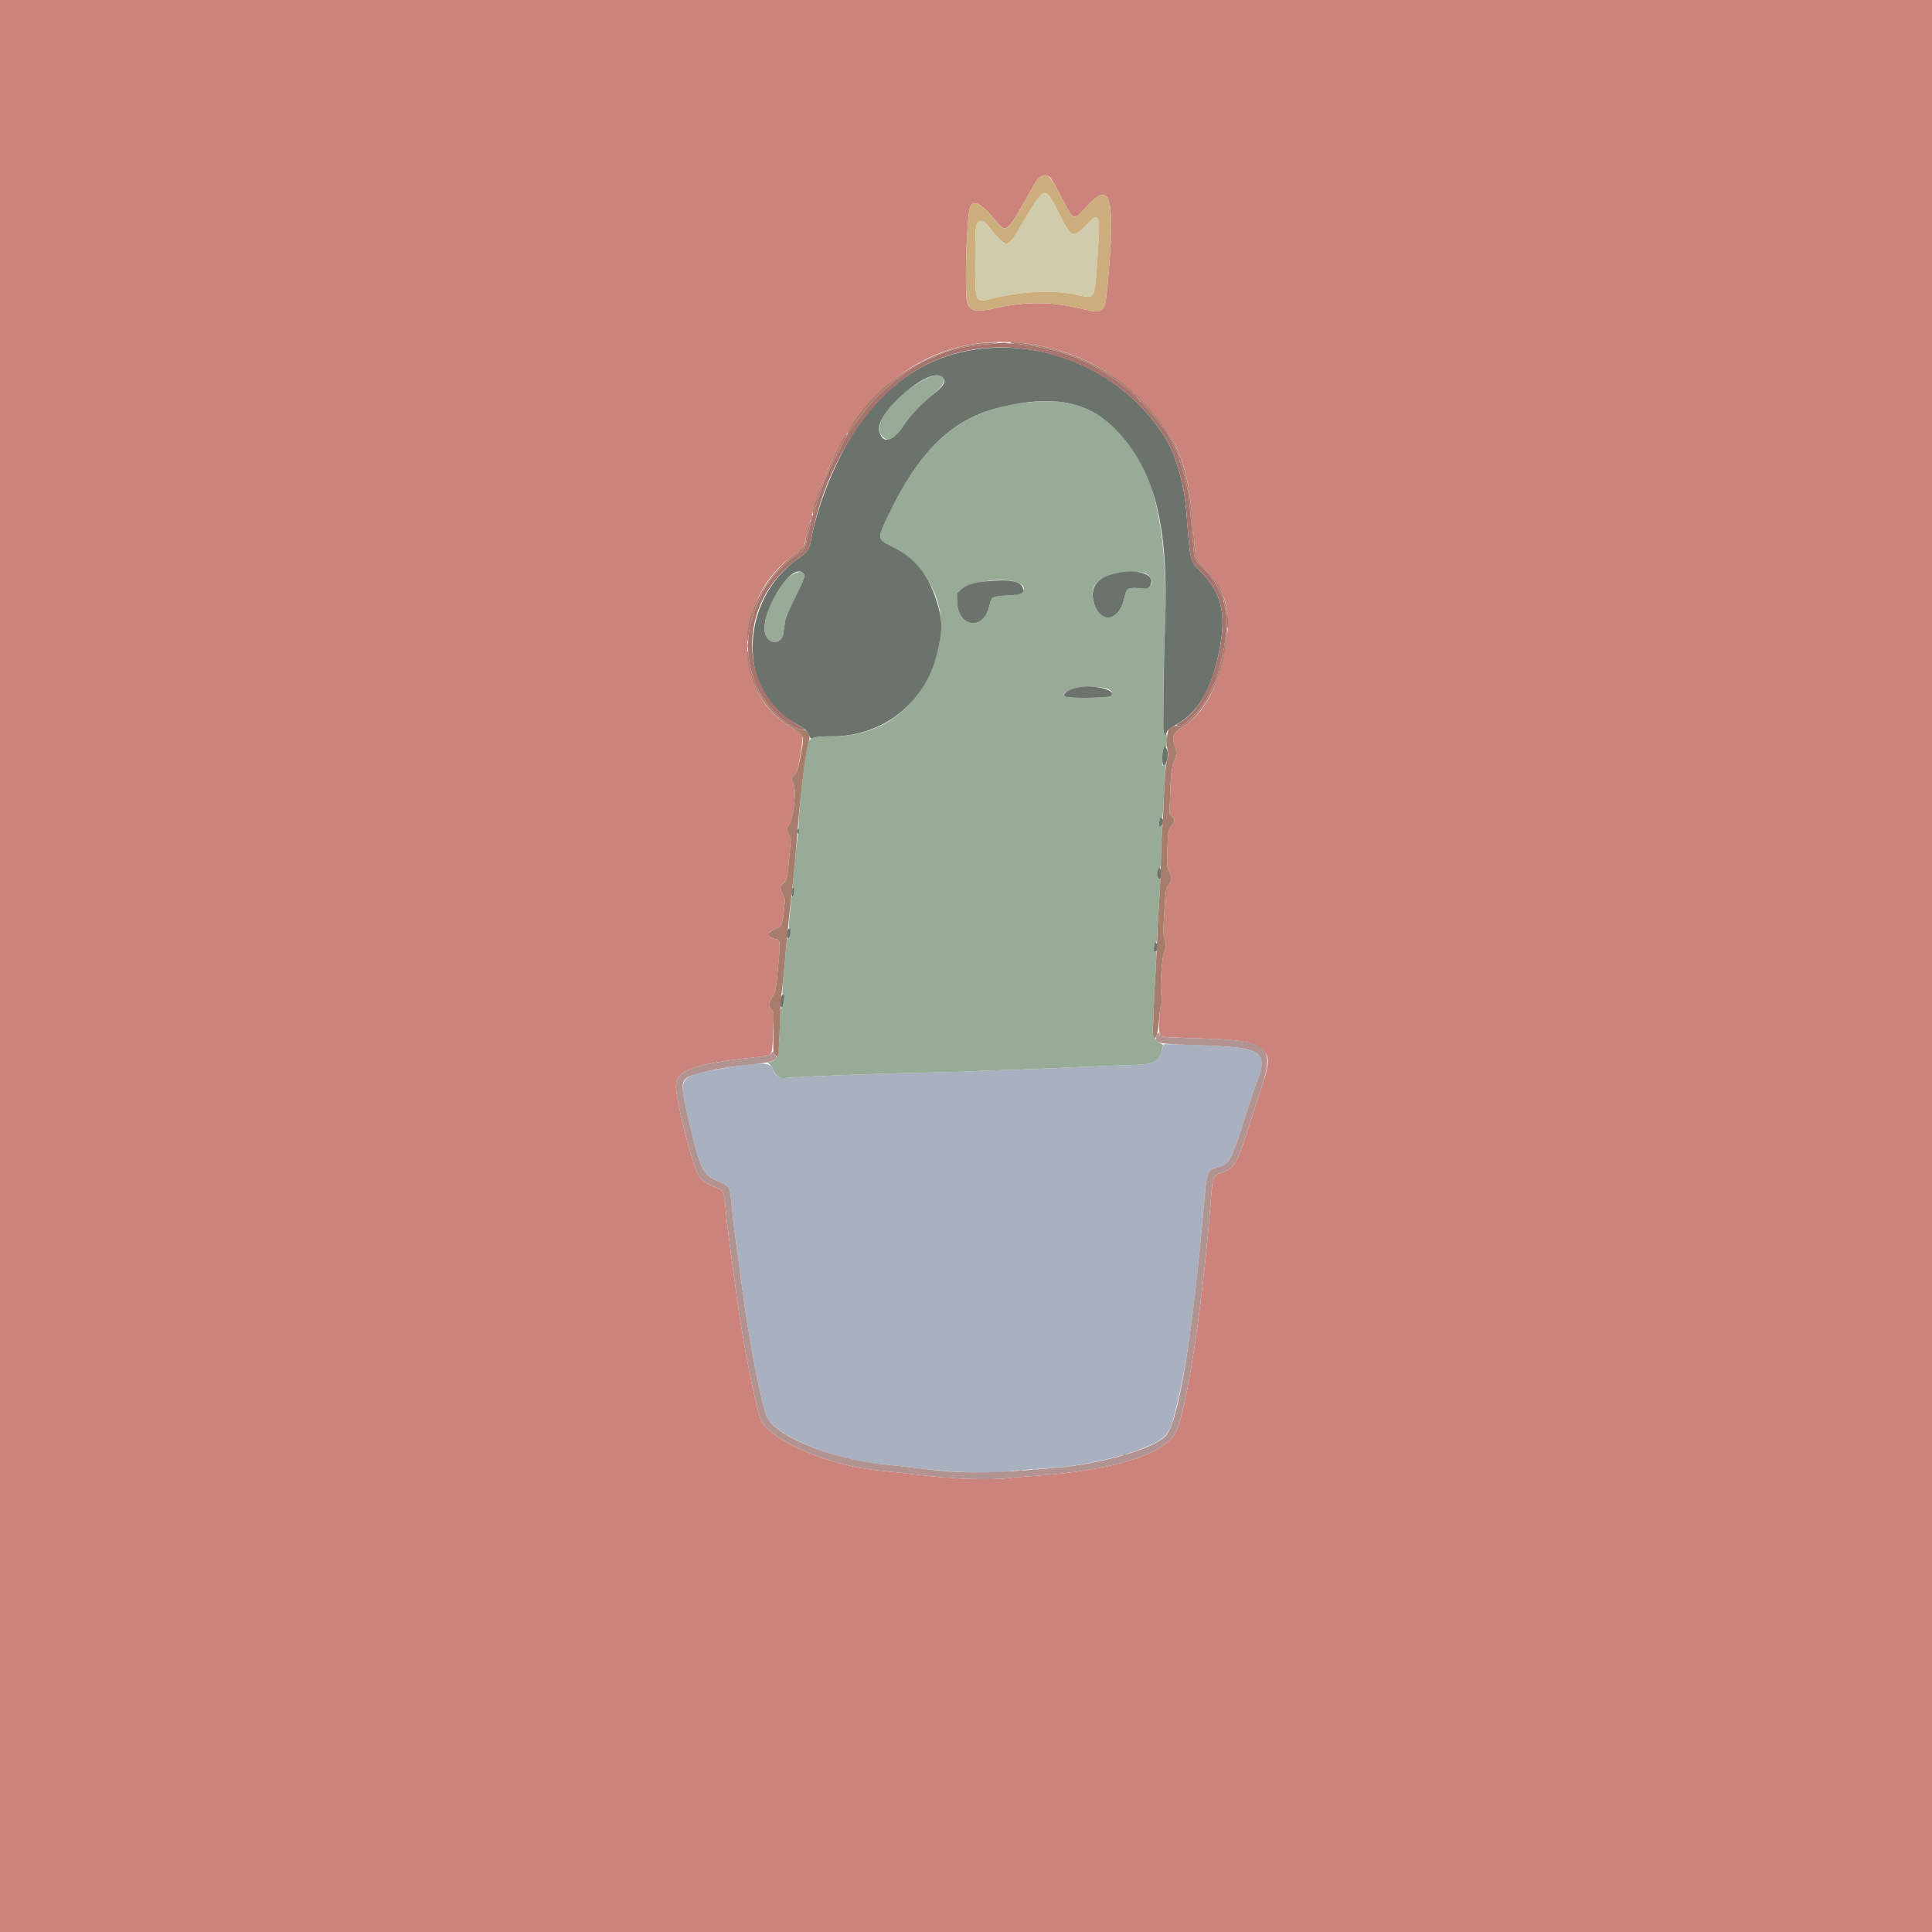 <svg id="svg" version="1.1" xmlns="http://www.w3.org/2000/svg" xmlns:xlink="http://www.w3.org/1999/xlink" width="400" height="400" viewBox="0, 0, 400,400"><g id="svgg"><path id="path0" d="M0.000 200.000 L 0.000 400.000 200.000 400.000 L 400.000 400.000 400.000 200.000 L 400.000 0.000 200.000 0.000 L 0.000 0.000 0.000 200.000 M217.448 36.768 C 217.689 37.009,218.703 38.789,219.701 40.723 C 222.350 45.854,222.250 45.811,224.830 42.919 C 230.095 37.016,231.025 40.669,229.207 60.104 C 228.777 64.698,228.350 65.026,224.171 63.974 C 218.146 62.457,212.531 62.373,206.545 63.712 C 202.114 64.704,201.029 64.537,200.268 62.750 C 199.662 61.328,200.100 45.238,200.806 43.016 C 201.404 41.132,203.165 42.040,206.277 45.837 C 208.393 48.420,208.330 48.483,214.331 37.851 C 215.212 36.291,216.519 35.836,217.448 36.768 M212.854 71.195 C 223.524 72.683,231.935 77.427,239.141 86.021 C 244.117 91.956,245.947 96.923,246.775 106.738 C 247.194 111.705,247.453 114.446,247.576 115.207 C 247.655 115.696,248.165 116.374,249.573 117.862 C 254.184 122.735,255.141 127.122,253.412 135.459 C 251.870 142.895,249.130 147.741,244.922 150.476 C 242.832 151.834,242.482 152.694,243.262 154.560 C 243.655 155.502,243.624 156.371,243.160 157.393 C 242.603 158.622,242.412 160.146,242.262 164.558 L 242.130 168.472 242.647 169.030 C 243.271 169.704,243.296 170.101,242.755 170.722 C 241.912 171.689,241.819 172.119,241.684 175.704 C 241.553 179.172,241.556 179.209,242.065 180.454 C 242.712 182.036,242.707 182.321,242.017 183.107 C 241.361 183.854,241.316 184.149,241.005 189.648 C 240.817 192.988,240.828 193.562,241.098 194.312 C 241.499 195.423,241.487 195.863,241.022 197.112 C 240.510 198.484,240.107 204.707,240.439 206.093 C 240.617 206.835,240.601 207.209,240.356 208.052 C 239.951 209.444,239.834 214.125,240.195 214.490 C 240.384 214.680,241.721 214.782,245.371 214.886 C 257.141 215.221,259.488 215.583,261.394 217.355 C 263.021 218.868,262.915 220.087,260.545 227.148 C 259.807 229.351,258.661 232.850,258.000 234.925 C 256.096 240.896,255.430 241.947,253.022 242.775 C 251.019 243.464,251.120 243.208,250.678 248.730 C 248.871 271.315,245.649 292.355,243.332 296.701 C 240.946 301.177,230.302 304.432,214.355 305.561 C 211.992 305.728,209.751 305.907,209.375 305.958 C 205.172 306.533,197.575 306.272,189.355 305.271 C 186.777 304.957,183.569 304.604,182.227 304.485 C 172.051 303.589,159.814 298.446,157.619 294.143 C 156.572 292.093,153.725 277.609,152.454 267.871 C 152.173 265.723,151.640 261.768,151.269 259.082 C 150.899 256.396,150.499 253.145,150.383 251.855 C 149.874 246.245,150.012 246.576,147.807 245.671 C 145.327 244.653,144.548 243.791,143.689 241.113 C 141.683 234.860,139.692 225.938,139.966 224.426 C 140.523 221.340,143.961 220.226,157.422 218.768 C 159.996 218.489,159.880 218.708,160.056 213.771 L 160.200 209.752 159.690 209.016 C 159.024 208.056,159.044 207.799,159.885 206.436 C 160.657 205.185,160.622 205.384,161.234 198.686 C 161.571 195.000,161.514 194.620,160.590 194.422 C 159.433 194.175,159.151 193.968,159.216 193.413 C 159.278 192.878,159.581 192.654,160.898 192.173 C 161.802 191.842,162.029 191.254,162.301 188.537 L 162.539 186.155 162.031 185.046 C 161.392 183.650,161.396 183.515,162.095 183.018 C 162.880 182.459,163.010 181.913,163.400 177.524 L 163.739 173.700 163.315 172.823 C 162.794 171.748,162.786 171.445,163.263 171.012 C 164.221 170.146,164.964 163.665,164.270 162.232 C 163.769 161.198,163.770 161.086,164.278 160.626 C 164.994 159.979,165.222 159.275,165.722 156.173 C 166.423 151.834,166.491 152.070,164.160 150.785 C 151.341 143.721,151.624 123.611,164.668 114.680 C 166.324 113.546,166.501 113.266,166.903 111.151 C 167.058 110.335,167.667 108.026,168.256 106.020 C 175.512 81.306,192.157 68.308,212.854 71.195 " stroke="none" fill="#cc837b" fill-rule="evenodd"></path><path id="path1" d="M240.817 216.608 C 240.688 216.849,240.539 217.319,240.487 217.652 C 240.169 219.672,238.760 220.392,234.961 220.476 C 232.085 220.539,223.733 220.878,217.480 221.185 C 214.365 221.338,209.663 221.515,207.031 221.579 C 204.399 221.643,201.895 221.739,201.465 221.792 C 201.035 221.846,196.421 221.972,191.211 222.072 C 181.917 222.251,165.048 222.909,163.246 223.163 C 161.687 223.382,160.319 222.670,160.063 221.505 C 159.716 219.923,157.635 219.812,150.781 221.010 C 140.106 222.875,140.418 222.463,142.584 231.836 C 144.964 242.135,145.503 243.270,148.613 244.523 C 149.587 244.916,150.382 245.380,150.673 245.727 C 151.182 246.332,151.229 246.577,151.563 250.391 C 151.680 251.733,152.031 254.634,152.343 256.836 C 152.655 259.038,153.225 263.301,153.610 266.309 C 155.029 277.395,157.711 291.214,158.902 293.580 C 160.819 297.386,172.929 302.302,182.431 303.132 C 183.769 303.249,186.929 303.600,189.453 303.911 C 197.401 304.892,205.107 305.168,208.887 304.607 C 209.669 304.491,214.221 304.148,216.895 304.003 C 222.956 303.675,231.355 301.937,236.227 300.001 C 241.284 297.992,241.978 297.280,243.163 292.871 C 245.556 283.965,247.341 271.194,249.308 248.890 C 249.883 242.382,249.927 242.267,252.105 241.677 C 254.558 241.013,254.900 240.383,257.801 231.185 C 258.676 228.409,259.656 225.476,259.977 224.665 C 262.874 217.373,261.814 216.769,245.281 216.293 L 241.051 216.171 240.817 216.608 " stroke="none" fill="#a9b1c1" fill-rule="evenodd"></path><path id="path2" d="M191.575 78.480 C 184.880 81.843,180.245 88.184,182.805 90.479 C 184.101 91.640,185.082 91.136,186.860 88.393 C 188.297 86.177,190.777 83.521,192.990 81.826 C 197.002 78.755,195.955 76.279,191.575 78.480 M214.844 83.133 C 199.821 84.219,191.514 90.605,183.756 107.031 C 181.619 111.556,181.627 111.623,184.536 113.063 C 191.609 116.566,195.917 124.751,194.629 132.244 C 192.498 144.642,184.077 152.381,172.656 152.436 C 168.760 152.455,167.683 152.694,167.391 153.604 C 166.665 155.869,165.118 169.613,165.343 171.803 C 165.412 172.473,165.391 172.850,165.291 172.711 C 165.189 172.568,164.945 174.448,164.680 177.432 C 164.437 180.159,164.185 182.719,164.120 183.120 C 164.035 183.646,164.065 183.811,164.227 183.710 C 164.381 183.615,164.452 183.777,164.450 184.217 C 164.447 185.089,164.252 185.762,164.040 185.631 C 163.945 185.572,163.868 185.639,163.869 185.779 C 163.870 185.920,163.724 187.383,163.543 189.031 C 163.281 191.421,163.265 192.057,163.461 192.178 C 163.639 192.288,163.669 192.633,163.568 193.435 C 163.463 194.282,163.374 194.494,163.189 194.340 C 163.003 194.186,162.920 194.442,162.828 195.459 C 162.763 196.184,162.582 198.140,162.426 199.805 C 161.937 205.025,161.889 205.859,162.080 205.859 C 162.572 205.859,162.347 208.189,161.802 208.733 C 161.647 208.889,161.515 209.417,161.505 209.926 C 161.331 218.676,161.152 219.522,159.408 219.849 C 158.753 219.972,158.731 219.998,159.123 220.173 C 159.358 220.277,159.690 220.681,159.862 221.070 C 160.376 222.233,160.458 222.344,161.151 222.822 C 161.742 223.230,161.958 223.267,163.086 223.158 C 166.007 222.875,182.225 222.248,191.113 222.075 C 196.377 221.973,201.035 221.845,201.465 221.792 C 201.895 221.739,204.399 221.643,207.031 221.579 C 209.663 221.515,214.365 221.338,217.480 221.185 C 223.733 220.878,232.085 220.539,234.961 220.476 C 238.766 220.392,240.168 219.673,240.488 217.643 C 240.542 217.305,240.674 216.871,240.782 216.678 C 240.947 216.382,240.859 216.273,240.216 215.985 C 239.796 215.798,239.453 215.565,239.453 215.469 C 239.453 215.373,239.267 215.083,239.039 214.825 C 238.641 214.374,238.629 214.230,238.749 211.230 C 238.925 206.799,239.226 200.785,239.371 198.779 C 239.479 197.289,239.454 197.070,239.181 197.070 C 238.842 197.070,238.805 196.791,238.992 195.658 C 239.058 195.257,239.189 194.977,239.283 195.035 C 239.495 195.166,239.468 195.333,239.572 193.262 C 239.621 192.295,239.790 189.514,239.948 187.082 C 240.286 181.872,240.283 181.978,240.060 182.116 C 239.819 182.265,239.648 181.750,239.651 180.892 C 239.655 180.104,239.896 179.576,240.175 179.748 C 240.280 179.813,240.369 178.673,240.390 176.990 C 240.410 175.412,240.483 173.375,240.553 172.463 C 240.669 170.942,240.653 170.828,240.359 171.071 C 240.009 171.362,239.936 171.158,240.016 170.117 C 240.079 169.286,240.207 169.070,240.496 169.310 C 240.706 169.484,240.795 168.607,240.988 164.486 C 241.118 161.716,241.280 159.103,241.348 158.681 C 241.467 157.951,241.456 157.930,241.133 158.254 C 240.666 158.720,240.684 158.758,240.645 157.204 C 240.602 155.510,240.915 154.361,241.327 154.703 C 241.559 154.896,241.601 154.679,241.599 153.295 C 241.597 152.214,241.534 151.757,241.414 151.947 C 240.754 152.991,240.674 143.714,241.220 129.297 C 241.863 112.319,239.329 99.040,234.175 92.377 C 228.750 85.364,222.871 82.553,214.844 83.133 M164.347 118.822 C 160.923 120.416,157.148 129.005,158.650 131.784 C 159.601 133.543,161.892 133.184,162.178 131.231 C 162.231 130.865,162.363 129.918,162.471 129.125 C 162.636 127.904,162.954 127.100,164.548 123.866 C 166.635 119.632,166.794 119.165,166.313 118.684 C 165.879 118.251,165.519 118.276,164.347 118.822 M237.441 118.868 C 239.406 120.323,238.445 122.028,235.800 121.780 C 233.862 121.598,233.275 121.838,233.005 122.924 C 232.468 125.075,232.327 125.467,231.798 126.265 C 230.095 128.837,227.549 128.218,226.544 124.989 C 225.541 121.767,226.720 119.935,230.477 118.874 C 232.804 118.217,236.557 118.214,237.441 118.868 M209.841 120.327 C 213.159 121.163,212.451 123.080,208.758 123.265 C 207.432 123.331,206.108 123.498,205.814 123.636 C 205.243 123.905,205.235 123.921,204.777 125.689 C 203.453 130.801,198.175 129.736,198.151 124.352 L 198.145 122.824 198.954 122.069 C 200.509 120.618,206.922 119.592,209.841 120.327 M229.160 142.569 C 230.099 142.858,230.511 143.596,230.011 144.096 C 229.575 144.532,221.119 144.641,220.550 144.218 C 218.792 142.909,225.858 141.557,229.160 142.569 M232.520 301.172 C 232.273 301.278,232.237 301.340,232.422 301.340 C 232.583 301.340,232.891 301.264,233.105 301.172 C 233.352 301.066,233.388 301.004,233.203 301.004 C 233.042 301.004,232.734 301.080,232.520 301.172 M213.821 304.240 C 214.064 304.286,214.415 304.285,214.602 304.236 C 214.789 304.187,214.590 304.149,214.160 304.151 C 213.730 304.153,213.578 304.193,213.821 304.240 M210.986 304.432 C 211.174 304.481,211.482 304.481,211.670 304.432 C 211.858 304.382,211.704 304.342,211.328 304.342 C 210.952 304.342,210.798 304.382,210.986 304.432 " stroke="none" fill="#97ab97" fill-rule="evenodd"></path><path id="path3" d="M204.395 72.089 C 193.776 72.957,185.393 77.813,178.414 87.139 C 173.927 93.133,169.354 103.820,167.966 111.550 C 167.569 113.762,167.257 114.225,165.162 115.710 C 153.217 124.177,152.589 142.868,164.029 149.414 C 166.790 150.994,167.013 151.169,167.407 152.061 C 167.828 153.012,167.884 153.040,168.688 152.692 C 169.043 152.539,170.420 152.447,172.559 152.436 C 182.813 152.379,191.394 145.609,193.936 135.571 C 195.131 130.852,195.189 129.035,194.257 125.612 C 192.532 119.284,189.690 115.615,184.536 113.063 C 181.627 111.623,181.619 111.556,183.756 107.031 C 190.204 93.378,197.107 86.702,207.282 84.280 C 218.092 81.707,225.278 83.108,230.981 88.903 C 239.030 97.082,241.997 108.785,241.220 129.297 C 240.870 138.552,240.753 151.014,241.010 151.660 L 241.244 152.246 241.603 151.551 C 241.875 151.026,242.339 150.654,243.511 150.024 C 248.036 147.588,250.883 142.705,252.450 134.691 C 253.966 126.938,252.926 122.682,248.404 118.143 C 246.370 116.100,246.442 116.422,245.593 105.664 C 245.163 100.215,243.400 94.068,241.301 90.700 C 233.519 78.214,219.005 70.895,204.395 72.089 M195.151 78.058 C 196.049 78.870,195.421 79.966,192.990 81.826 C 190.777 83.521,188.297 86.177,186.860 88.393 C 184.788 91.589,182.657 91.950,182.041 89.209 C 181.175 85.346,192.530 75.686,195.151 78.058 M166.313 118.684 C 166.794 119.165,166.635 119.632,164.548 123.866 C 162.954 127.100,162.636 127.904,162.471 129.125 C 162.363 129.918,162.231 130.865,162.178 131.231 C 161.892 133.184,159.601 133.543,158.650 131.784 C 156.643 128.070,163.676 116.047,166.313 118.684 M232.129 118.486 C 227.334 119.203,225.432 121.417,226.544 124.989 C 227.549 128.218,230.095 128.837,231.798 126.265 C 232.327 125.467,232.468 125.075,233.005 122.924 C 233.275 121.838,233.862 121.598,235.800 121.780 C 237.463 121.936,237.917 121.778,238.272 120.920 C 239.042 119.061,236.094 117.892,232.129 118.486 M204.297 120.341 C 201.667 120.582,199.953 121.137,198.954 122.069 L 198.145 122.824 198.151 124.352 C 198.175 129.736,203.453 130.801,204.777 125.689 C 205.235 123.921,205.243 123.905,205.814 123.636 C 206.108 123.498,207.432 123.331,208.758 123.265 C 211.394 123.133,212.092 122.797,211.804 121.799 C 211.370 120.296,209.254 119.885,204.297 120.341 M222.754 142.449 C 220.821 142.946,219.868 143.710,220.550 144.218 C 221.119 144.641,229.575 144.532,230.011 144.096 C 231.336 142.771,226.114 141.586,222.754 142.449 M240.840 155.116 C 240.530 156.055,240.591 158.594,240.921 158.468 C 241.748 158.150,242.099 155.690,241.433 154.868 L 241.070 154.419 240.840 155.116 M240.146 169.363 C 240.034 169.684,239.967 170.468,240.009 170.978 C 240.058 171.587,240.820 170.773,240.820 170.111 C 240.820 169.497,240.301 168.920,240.146 169.363 M165.138 171.871 C 165.070 172.084,165.106 172.413,165.217 172.603 C 165.381 172.886,165.419 172.814,165.424 172.217 C 165.430 171.407,165.325 171.280,165.138 171.871 M239.767 179.996 C 239.429 180.878,239.720 182.377,240.160 182.012 C 240.583 181.661,240.480 179.688,240.039 179.688 C 239.955 179.688,239.832 179.827,239.767 179.996 M164.111 183.816 C 163.826 184.104,163.782 185.471,164.053 185.638 C 164.265 185.770,164.519 184.638,164.421 183.998 C 164.368 183.653,164.307 183.618,164.111 183.816 M163.093 192.565 C 162.807 193.099,162.842 194.052,163.157 194.314 C 163.406 194.520,163.672 193.559,163.672 192.453 C 163.672 192.063,163.326 192.130,163.093 192.565 M238.997 195.625 C 238.809 196.765,238.839 197.070,239.139 197.070 C 239.669 197.070,239.834 195.836,239.386 195.223 C 239.146 194.895,239.112 194.930,238.997 195.625 M161.750 206.357 C 161.391 207.144,161.499 208.594,161.916 208.594 C 162.108 208.594,162.491 206.453,162.359 206.110 C 162.211 205.724,161.999 205.810,161.750 206.357 " stroke="none" fill="#6b736c" fill-rule="evenodd"></path><path id="path4" d="M215.192 40.576 C 214.914 40.872,213.574 42.982,212.215 45.266 C 209.340 50.095,209.079 50.439,208.290 50.440 C 207.690 50.440,207.711 50.460,205.051 47.285 C 203.797 45.787,203.536 45.607,202.869 45.774 C 201.981 45.997,201.884 46.840,201.895 54.221 C 201.909 62.888,201.837 62.737,205.516 61.804 C 211.760 60.222,218.469 59.981,223.498 61.158 C 226.634 61.893,226.635 61.891,227.155 54.395 C 227.631 47.533,227.647 45.644,227.232 45.229 C 226.752 44.749,226.631 44.820,224.935 46.559 C 222.201 49.364,221.792 49.222,219.543 44.677 C 217.234 40.010,216.435 39.257,215.192 40.576 " stroke="none" fill="#cfcbab" fill-rule="evenodd"></path><path id="path5" d="M239.478 214.359 C 238.875 216.028,239.334 216.139,247.949 216.402 C 261.610 216.821,262.776 217.621,259.977 224.665 C 259.656 225.476,258.676 228.409,257.801 231.185 C 254.900 240.383,254.558 241.013,252.105 241.677 C 249.927 242.267,249.883 242.382,249.308 248.890 C 246.752 277.866,243.921 294.841,241.214 297.429 C 238.452 300.069,227.935 303.083,218.652 303.896 C 204.338 305.150,199.006 305.152,189.453 303.906 C 187.788 303.689,184.976 303.377,183.204 303.214 C 172.780 302.250,160.897 297.540,158.902 293.580 C 157.711 291.214,155.029 277.395,153.610 266.309 C 153.225 263.301,152.655 259.038,152.343 256.836 C 152.031 254.634,151.680 251.733,151.563 250.391 C 151.229 246.577,151.182 246.332,150.673 245.727 C 150.382 245.380,149.587 244.916,148.613 244.523 C 145.503 243.270,144.964 242.135,142.584 231.836 C 141.038 225.143,140.989 224.206,142.133 223.188 C 143.154 222.279,150.021 220.864,156.055 220.319 C 159.971 219.966,161.355 219.361,160.475 218.388 C 160.300 218.194,160.156 217.911,160.155 217.758 C 160.155 217.596,159.971 217.707,159.716 218.024 C 159.320 218.515,159.098 218.586,157.422 218.768 C 143.969 220.223,140.523 221.340,139.966 224.426 C 139.692 225.938,141.683 234.860,143.689 241.113 C 144.548 243.791,145.327 244.653,147.807 245.671 C 150.012 246.576,149.874 246.245,150.383 251.855 C 150.499 253.145,150.899 256.396,151.269 259.082 C 151.640 261.768,152.173 265.723,152.454 267.871 C 153.725 277.609,156.572 292.093,157.619 294.143 C 159.814 298.446,172.051 303.589,182.227 304.485 C 183.569 304.604,186.777 304.957,189.355 305.271 C 197.575 306.272,205.172 306.533,209.375 305.958 C 209.751 305.907,211.992 305.728,214.355 305.561 C 230.302 304.432,240.946 301.177,243.332 296.701 C 245.649 292.355,248.871 271.315,250.678 248.730 C 251.120 243.208,251.019 243.464,253.022 242.775 C 255.430 241.947,256.096 240.896,258.000 234.925 C 258.661 232.850,259.807 229.351,260.545 227.148 C 264.274 216.038,263.465 215.344,246.289 214.926 C 240.863 214.795,240.039 214.696,240.039 214.177 C 240.039 213.603,239.713 213.709,239.478 214.359 " stroke="none" fill="#b19491" fill-rule="evenodd"></path><path id="path6" d="M206.548 71.056 C 206.515 71.089,205.930 71.151,205.246 71.195 C 203.644 71.297,201.109 71.590,200.195 71.778 C 199.927 71.834,199.443 71.930,199.121 71.993 C 198.799 72.055,198.447 72.128,198.340 72.155 C 198.232 72.182,197.881 72.271,197.559 72.351 C 196.719 72.561,195.273 73.051,194.876 73.260 C 194.689 73.357,194.414 73.438,194.265 73.438 C 194.115 73.438,193.884 73.569,193.750 73.730 C 193.616 73.892,193.339 74.023,193.135 74.023 C 192.665 74.023,189.432 75.707,189.290 76.025 C 189.255 76.106,189.105 76.172,188.958 76.172 C 188.811 76.172,188.621 76.282,188.535 76.416 C 188.449 76.550,188.071 76.832,187.695 77.042 C 187.320 77.252,186.810 77.625,186.564 77.872 C 186.317 78.118,186.044 78.320,185.957 78.320 C 185.870 78.320,185.578 78.518,185.308 78.760 C 185.038 79.001,184.262 79.683,183.584 80.273 C 181.975 81.676,181.560 82.090,180.273 83.575 C 179.683 84.257,179.110 84.914,179.000 85.034 C 178.890 85.155,178.454 85.737,178.030 86.328 C 177.606 86.919,177.212 87.446,177.155 87.500 C 177.098 87.554,176.747 88.037,176.375 88.574 C 176.003 89.111,175.630 89.580,175.545 89.616 C 175.460 89.652,175.391 89.832,175.391 90.016 C 175.391 90.201,175.293 90.450,175.173 90.569 C 174.726 91.017,171.901 96.678,170.858 99.219 C 170.748 99.487,170.580 99.860,170.485 100.046 C 170.390 100.233,170.313 100.469,170.313 100.571 C 170.313 100.672,170.210 101.003,170.085 101.306 C 169.959 101.608,169.842 101.899,169.824 101.953 C 169.806 102.007,169.689 102.297,169.565 102.598 C 169.440 102.899,169.295 103.391,169.242 103.691 C 169.189 103.992,169.013 104.556,168.850 104.944 C 168.688 105.333,168.555 105.830,168.555 106.048 C 168.555 106.267,168.485 106.445,168.401 106.445 C 168.316 106.445,168.226 106.728,168.199 107.072 C 168.173 107.417,168.045 107.768,167.914 107.851 C 167.783 107.934,167.732 108.003,167.802 108.005 C 167.911 108.007,167.809 108.573,167.475 109.814 C 167.294 110.487,167.173 111.044,167.082 111.621 C 166.880 112.902,166.649 113.505,166.270 113.733 C 166.126 113.820,166.057 113.971,166.117 114.069 C 166.178 114.166,166.004 114.302,165.731 114.371 C 165.458 114.439,165.234 114.574,165.234 114.670 C 165.234 114.765,165.140 114.844,165.025 114.844 C 164.910 114.844,164.701 114.954,164.561 115.088 C 164.420 115.222,164.102 115.464,163.854 115.625 C 162.894 116.248,159.883 119.430,159.267 120.473 C 159.065 120.815,158.841 121.094,158.770 121.094 C 158.698 121.094,158.588 121.248,158.525 121.436 C 158.461 121.624,158.328 121.909,158.228 122.070 C 157.516 123.220,155.824 127.152,155.874 127.539 C 155.881 127.593,155.793 127.883,155.679 128.184 C 155.564 128.485,155.427 128.968,155.374 129.258 C 155.321 129.548,155.230 130.005,155.173 130.273 C 154.865 131.704,154.773 134.098,154.966 135.645 C 155.189 137.435,155.261 137.843,155.535 138.867 C 155.985 140.547,156.133 140.941,156.961 142.670 C 157.268 143.311,157.607 143.946,157.715 144.079 C 157.822 144.213,158.020 144.454,158.154 144.614 C 158.289 144.774,158.398 144.957,158.398 145.019 C 158.398 145.500,161.456 148.750,162.451 149.326 C 162.800 149.528,163.086 149.763,163.086 149.847 C 163.086 149.931,163.189 150.000,163.315 150.000 C 163.441 150.000,163.682 150.117,163.852 150.260 C 164.327 150.660,165.954 151.208,166.450 151.135 C 166.806 151.082,166.624 150.918,165.527 150.305 C 152.601 143.075,152.407 124.751,165.162 115.710 C 167.257 114.225,167.569 113.762,167.966 111.550 C 170.376 98.126,178.225 84.744,187.649 77.992 C 204.141 66.177,229.805 72.256,241.301 90.700 C 243.400 94.068,245.163 100.215,245.593 105.664 C 246.442 116.422,246.370 116.100,248.404 118.143 C 252.926 122.682,253.966 126.938,252.450 134.691 C 250.994 142.137,248.117 147.402,244.313 149.584 C 243.555 150.019,243.454 150.143,243.682 150.356 C 243.967 150.622,244.727 150.496,244.727 150.182 C 244.727 150.082,244.845 150.000,244.991 150.000 C 245.425 150.000,249.414 145.841,249.414 145.388 C 249.414 145.257,249.480 145.120,249.561 145.085 C 249.691 145.028,250.194 144.029,251.563 141.113 C 251.765 140.684,252.018 139.980,252.124 139.551 C 252.283 138.909,252.807 136.839,253.014 136.035 C 253.245 135.137,253.325 134.762,253.431 134.082 C 253.649 132.691,253.725 132.141,253.790 131.488 C 253.825 131.136,253.895 130.806,253.945 130.755 C 254.190 130.510,253.887 126.413,253.536 125.241 C 253.431 124.889,253.340 124.560,253.333 124.508 C 253.275 124.073,253.024 123.442,252.404 122.168 C 251.503 120.318,250.801 119.381,248.764 117.313 C 247.476 116.005,247.318 115.688,247.170 114.112 C 247.112 113.494,247.016 112.505,246.957 111.914 C 246.828 110.620,246.754 109.773,246.594 107.715 C 246.395 105.171,246.125 102.611,245.981 101.894 C 245.933 101.658,245.852 101.245,245.801 100.977 C 245.585 99.853,245.515 99.562,245.106 98.107 C 244.871 97.268,244.659 96.494,244.635 96.387 C 244.611 96.279,244.490 95.944,244.366 95.642 C 244.242 95.339,244.141 95.001,244.141 94.890 C 244.141 94.674,243.685 93.575,243.263 92.773 C 243.121 92.505,242.851 91.978,242.661 91.602 C 242.472 91.226,242.241 90.786,242.149 90.625 C 242.056 90.464,241.929 90.178,241.866 89.990 C 241.803 89.802,241.674 89.648,241.579 89.648 C 241.484 89.648,241.406 89.517,241.406 89.355 C 241.406 89.194,241.340 89.062,241.260 89.061 C 241.179 89.060,240.894 88.733,240.625 88.334 C 240.356 87.935,240.005 87.468,239.844 87.296 C 239.683 87.124,239.287 86.646,238.965 86.234 C 238.643 85.822,238.061 85.162,237.673 84.768 C 237.285 84.374,236.814 83.818,236.626 83.532 C 236.439 83.245,236.194 83.068,236.081 83.137 C 235.969 83.207,235.929 83.180,235.992 83.077 C 236.134 82.847,233.967 80.793,232.623 79.883 C 232.385 79.722,232.030 79.458,231.834 79.297 C 231.076 78.674,228.542 76.953,228.383 76.953 C 228.331 76.953,227.830 76.649,227.270 76.277 C 226.710 75.905,225.728 75.373,225.089 75.095 C 223.281 74.309,222.792 74.095,222.266 73.862 C 221.729 73.625,219.439 72.858,218.896 72.734 C 218.708 72.691,218.379 72.612,218.164 72.559 C 217.949 72.505,217.598 72.417,217.383 72.363 C 216.724 72.199,216.139 72.071,215.544 71.962 C 215.231 71.905,214.923 71.827,214.860 71.790 C 214.707 71.698,212.092 71.352,210.254 71.179 C 208.967 71.058,206.624 70.980,206.548 71.056 " stroke="none" fill="#a7746d" fill-rule="evenodd"></path><path id="path7" d="M202.734 71.118 C 192.139 72.337,181.293 79.536,175.721 89.046 C 175.137 90.044,175.633 89.713,176.365 88.618 C 176.740 88.057,177.094 87.554,177.153 87.500 C 177.211 87.446,177.606 86.919,178.030 86.328 C 178.454 85.737,178.890 85.155,179.000 85.034 C 179.110 84.914,179.683 84.257,180.273 83.575 C 181.560 82.090,181.975 81.676,183.584 80.273 C 184.262 79.683,185.038 79.001,185.308 78.760 C 185.578 78.518,185.870 78.320,185.957 78.320 C 186.044 78.320,186.317 78.118,186.564 77.872 C 186.810 77.625,187.320 77.252,187.695 77.042 C 188.071 76.832,188.449 76.550,188.535 76.416 C 188.621 76.282,188.811 76.172,188.958 76.172 C 189.105 76.172,189.255 76.106,189.290 76.025 C 189.432 75.707,192.665 74.023,193.135 74.023 C 193.339 74.023,193.616 73.892,193.750 73.730 C 193.884 73.569,194.115 73.438,194.265 73.438 C 194.414 73.438,194.689 73.357,194.876 73.260 C 195.273 73.051,196.719 72.561,197.559 72.351 C 197.881 72.271,198.232 72.182,198.340 72.155 C 198.447 72.128,198.799 72.055,199.121 71.993 C 199.443 71.930,199.927 71.833,200.195 71.778 C 200.464 71.722,201.079 71.628,201.563 71.570 C 202.046 71.511,202.793 71.420,203.223 71.368 C 203.652 71.315,204.563 71.237,205.246 71.194 C 205.930 71.151,206.537 71.067,206.597 71.007 C 206.751 70.853,204.467 70.918,202.734 71.118 M207.473 71.039 C 207.770 71.083,208.210 71.082,208.450 71.036 C 208.690 70.990,208.447 70.953,207.910 70.954 C 207.373 70.956,207.177 70.994,207.473 71.039 M209.233 71.017 C 209.298 71.082,209.774 71.165,210.291 71.203 C 211.753 71.308,214.685 71.685,214.860 71.790 C 214.923 71.827,215.231 71.905,215.544 71.962 C 216.139 72.071,216.724 72.199,217.383 72.363 C 217.598 72.417,217.949 72.505,218.164 72.559 C 218.379 72.612,218.708 72.691,218.896 72.734 C 219.439 72.858,221.729 73.625,222.266 73.862 C 222.792 74.095,223.281 74.309,225.089 75.095 C 225.728 75.373,226.710 75.905,227.270 76.277 C 227.830 76.649,228.331 76.953,228.383 76.953 C 228.542 76.953,231.076 78.674,231.834 79.297 C 232.030 79.458,232.387 79.722,232.627 79.883 C 232.867 80.044,233.380 80.461,233.768 80.810 C 234.156 81.158,234.544 81.444,234.631 81.444 C 234.718 81.445,234.726 81.547,234.649 81.671 C 234.570 81.799,234.595 81.844,234.708 81.774 C 234.923 81.641,236.066 82.807,235.980 83.071 C 235.951 83.160,236.008 83.182,236.107 83.122 C 236.205 83.061,236.439 83.245,236.626 83.532 C 236.814 83.818,237.285 84.374,237.673 84.768 C 238.061 85.162,238.643 85.822,238.965 86.234 C 239.287 86.646,239.683 87.124,239.844 87.296 C 240.005 87.468,240.356 87.935,240.625 88.334 C 240.894 88.733,241.179 89.060,241.260 89.061 C 241.340 89.062,241.406 89.194,241.406 89.355 C 241.406 89.517,241.484 89.648,241.579 89.648 C 241.674 89.648,241.803 89.802,241.866 89.990 C 241.929 90.178,242.056 90.464,242.149 90.625 C 242.241 90.786,242.472 91.226,242.661 91.602 C 242.851 91.978,243.121 92.505,243.263 92.773 C 243.685 93.575,244.141 94.674,244.141 94.890 C 244.141 95.001,244.242 95.339,244.366 95.642 C 244.490 95.944,244.611 96.279,244.635 96.387 C 244.659 96.494,244.871 97.268,245.106 98.107 C 245.515 99.562,245.585 99.853,245.801 100.977 C 245.852 101.245,245.933 101.658,245.981 101.894 C 246.125 102.611,246.395 105.171,246.594 107.715 C 246.754 109.773,246.828 110.620,246.957 111.914 C 247.016 112.505,247.112 113.494,247.170 114.112 C 247.318 115.688,247.476 116.005,248.764 117.313 C 250.170 118.740,251.138 119.896,251.697 120.811 C 252.117 121.501,253.136 123.665,253.209 124.023 C 253.220 124.077,253.298 124.231,253.384 124.365 C 253.469 124.500,253.496 124.609,253.443 124.609 C 253.391 124.609,253.433 124.895,253.537 125.244 C 253.830 126.223,253.936 127.110,253.958 128.762 C 253.969 129.605,254.047 130.169,254.134 130.032 C 254.554 129.371,254.112 125.805,253.340 123.624 C 252.562 121.424,251.708 120.118,249.573 117.862 C 248.165 116.374,247.655 115.696,247.576 115.207 C 247.453 114.446,247.194 111.705,246.775 106.738 C 245.822 95.433,243.330 89.901,235.758 82.278 C 230.981 77.469,224.311 73.776,217.304 72.060 C 213.988 71.249,208.793 70.577,209.233 71.017 M174.951 90.286 C 172.509 94.011,167.435 106.445,168.356 106.445 C 168.465 106.445,168.555 106.267,168.555 106.048 C 168.555 105.830,168.688 105.333,168.850 104.944 C 169.013 104.556,169.189 103.992,169.242 103.691 C 169.295 103.391,169.440 102.899,169.565 102.598 C 169.689 102.297,169.806 102.007,169.824 101.953 C 169.842 101.899,169.959 101.608,170.085 101.306 C 170.210 101.003,170.313 100.672,170.313 100.571 C 170.313 100.469,170.390 100.233,170.485 100.046 C 170.580 99.860,170.748 99.487,170.858 99.219 C 171.881 96.728,174.629 91.210,175.173 90.555 C 175.313 90.386,175.393 90.145,175.351 90.019 C 175.309 89.892,175.131 90.010,174.951 90.286 M167.969 106.918 C 167.969 107.070,167.915 107.334,167.850 107.504 C 167.785 107.673,167.819 107.813,167.926 107.813 C 168.032 107.813,168.158 107.549,168.206 107.227 C 168.253 106.904,168.219 106.641,168.130 106.641 C 168.041 106.641,167.969 106.765,167.969 106.918 M167.204 109.741 C 166.980 110.694,166.797 111.615,166.797 111.788 C 166.797 112.784,166.151 113.664,164.681 114.671 C 159.211 118.417,154.688 126.285,154.688 132.056 C 154.688 133.131,154.837 132.957,154.966 131.731 C 155.022 131.198,155.115 130.542,155.173 130.273 C 155.230 130.005,155.321 129.548,155.374 129.258 C 155.427 128.968,155.564 128.485,155.679 128.184 C 155.793 127.883,155.881 127.593,155.874 127.539 C 155.824 127.152,157.516 123.220,158.228 122.070 C 158.328 121.909,158.461 121.624,158.525 121.436 C 158.588 121.248,158.698 121.094,158.770 121.094 C 158.841 121.094,159.065 120.815,159.267 120.473 C 159.883 119.430,162.894 116.248,163.854 115.625 C 164.102 115.464,164.420 115.222,164.561 115.088 C 164.701 114.954,164.910 114.844,165.025 114.844 C 165.140 114.844,165.234 114.765,165.234 114.670 C 165.234 114.574,165.458 114.439,165.731 114.371 C 166.004 114.302,166.178 114.166,166.117 114.069 C 166.057 113.971,166.126 113.820,166.270 113.733 C 166.649 113.505,166.880 112.902,167.082 111.621 C 167.173 111.044,167.294 110.487,167.475 109.814 C 167.824 108.518,167.907 108.008,167.769 108.008 C 167.682 108.008,167.428 108.788,167.204 109.741 M253.895 130.713 C 253.889 130.740,253.848 131.069,253.805 131.445 C 253.722 132.164,253.633 132.792,253.431 134.082 C 253.325 134.762,253.245 135.137,253.014 136.035 C 252.807 136.839,252.283 138.909,252.124 139.551 C 252.018 139.980,251.765 140.684,251.563 141.113 C 250.194 144.029,249.691 145.028,249.561 145.085 C 249.480 145.120,249.414 145.257,249.414 145.388 C 249.414 145.841,245.425 150.000,244.991 150.000 C 244.845 150.000,244.727 150.082,244.727 150.182 C 244.727 150.484,243.912 150.653,243.747 150.385 C 243.538 150.047,242.757 150.278,242.123 150.865 C 241.561 151.387,241.374 153.964,241.775 155.688 C 241.887 156.167,241.855 156.639,241.676 157.152 C 241.368 158.039,241.081 161.447,240.920 166.113 C 240.857 167.939,240.719 170.488,240.613 171.777 C 240.506 173.066,240.386 176.055,240.346 178.418 C 240.306 180.781,240.133 184.648,239.962 187.012 C 239.791 189.375,239.611 192.715,239.562 194.434 C 239.513 196.152,239.386 198.921,239.280 200.586 C 238.892 206.706,238.614 213.804,238.742 214.316 C 239.124 215.837,239.780 214.207,239.949 211.316 C 240.021 210.087,240.210 208.616,240.369 208.046 C 240.601 207.218,240.615 206.826,240.439 206.093 C 240.107 204.707,240.510 198.484,241.022 197.112 C 241.487 195.863,241.499 195.423,241.098 194.312 C 240.828 193.562,240.817 192.988,241.005 189.648 C 241.316 184.149,241.361 183.854,242.017 183.107 C 242.707 182.321,242.712 182.036,242.065 180.454 C 241.556 179.209,241.553 179.172,241.684 175.704 C 241.819 172.119,241.912 171.689,242.755 170.722 C 243.295 170.102,243.271 169.704,242.651 169.035 L 242.138 168.481 242.258 164.563 C 242.391 160.220,242.588 158.654,243.161 157.391 C 243.624 156.370,243.655 155.502,243.262 154.560 C 242.482 152.694,242.832 151.834,244.922 150.476 C 249.679 147.385,253.104 140.403,254.009 131.956 C 254.111 131.005,254.030 130.126,253.895 130.713 M154.737 133.691 C 154.739 134.121,154.779 134.274,154.826 134.031 C 154.872 133.788,154.871 133.436,154.822 133.250 C 154.773 133.063,154.735 133.262,154.737 133.691 M154.756 136.043 C 155.299 142.152,158.989 147.936,164.160 150.785 C 166.311 151.971,166.547 152.519,166.009 155.078 C 165.908 155.562,165.690 156.690,165.525 157.586 C 165.201 159.352,164.915 160.050,164.278 160.626 C 163.769 161.087,163.769 161.197,164.275 162.243 C 164.988 163.715,164.189 170.259,163.196 171.083 C 162.786 171.423,162.811 171.782,163.315 172.823 L 163.739 173.700 163.400 177.524 C 163.010 181.913,162.880 182.459,162.095 183.018 C 161.396 183.515,161.392 183.650,162.031 185.046 L 162.539 186.155 162.301 188.537 C 162.029 191.254,161.802 191.842,160.898 192.173 C 158.634 193.001,158.500 193.976,160.590 194.422 C 161.514 194.620,161.571 195.000,161.234 198.686 C 160.622 205.384,160.657 205.185,159.885 206.436 C 159.047 207.793,159.022 208.108,159.677 208.995 L 160.173 209.668 160.116 213.810 C 160.060 217.859,160.068 217.963,160.490 218.386 L 160.921 218.820 161.096 218.345 C 161.193 218.085,161.339 215.894,161.421 213.477 C 161.640 207.036,161.659 206.680,161.888 205.078 C 162.080 203.736,162.524 199.144,162.909 194.531 C 163.062 192.700,163.697 186.730,164.061 183.691 C 164.351 181.275,164.794 176.385,165.237 170.703 C 165.772 163.844,166.965 154.643,167.481 153.394 C 167.853 152.492,167.253 151.172,166.471 151.172 C 165.840 151.172,164.296 150.634,163.852 150.260 C 163.682 150.117,163.441 150.000,163.315 150.000 C 163.189 150.000,163.086 149.931,163.086 149.847 C 163.086 149.763,162.800 149.528,162.451 149.326 C 161.449 148.746,158.398 145.500,158.398 145.013 C 158.398 144.948,158.289 144.771,158.154 144.622 C 157.682 144.095,157.515 143.821,156.961 142.668 C 155.735 140.113,155.229 138.315,154.998 135.686 C 154.963 135.279,154.866 134.884,154.783 134.807 C 154.701 134.731,154.688 135.287,154.756 136.043 " stroke="none" fill="#a67c6c" fill-rule="evenodd"></path><path id="path8" d="M215.281 36.630 C 215.044 36.796,214.616 37.345,214.331 37.851 C 208.330 48.483,208.393 48.420,206.277 45.837 C 203.165 42.040,201.404 41.132,200.806 43.016 C 200.100 45.238,199.662 61.328,200.268 62.750 C 201.029 64.537,202.114 64.704,206.545 63.712 C 212.531 62.373,218.146 62.457,224.171 63.974 C 228.350 65.026,228.777 64.698,229.207 60.104 C 231.025 40.669,230.095 37.016,224.830 42.919 C 222.250 45.811,222.350 45.854,219.701 40.723 C 217.386 36.238,216.721 35.622,215.281 36.630 M217.369 40.767 C 217.699 41.168,218.677 42.927,219.543 44.677 C 221.792 49.222,222.201 49.364,224.935 46.559 C 226.631 44.820,226.752 44.749,227.232 45.229 C 227.647 45.644,227.631 47.533,227.155 54.395 C 226.635 61.891,226.634 61.893,223.498 61.158 C 218.469 59.981,211.760 60.222,205.516 61.804 C 201.837 62.737,201.909 62.888,201.895 54.221 C 201.884 46.840,201.981 45.997,202.869 45.774 C 203.536 45.607,203.797 45.787,205.051 47.285 C 208.771 51.725,208.289 51.861,212.215 45.266 C 215.595 39.587,216.061 39.181,217.369 40.767 " stroke="none" fill="#ccad7c" fill-rule="evenodd"></path></g></svg>